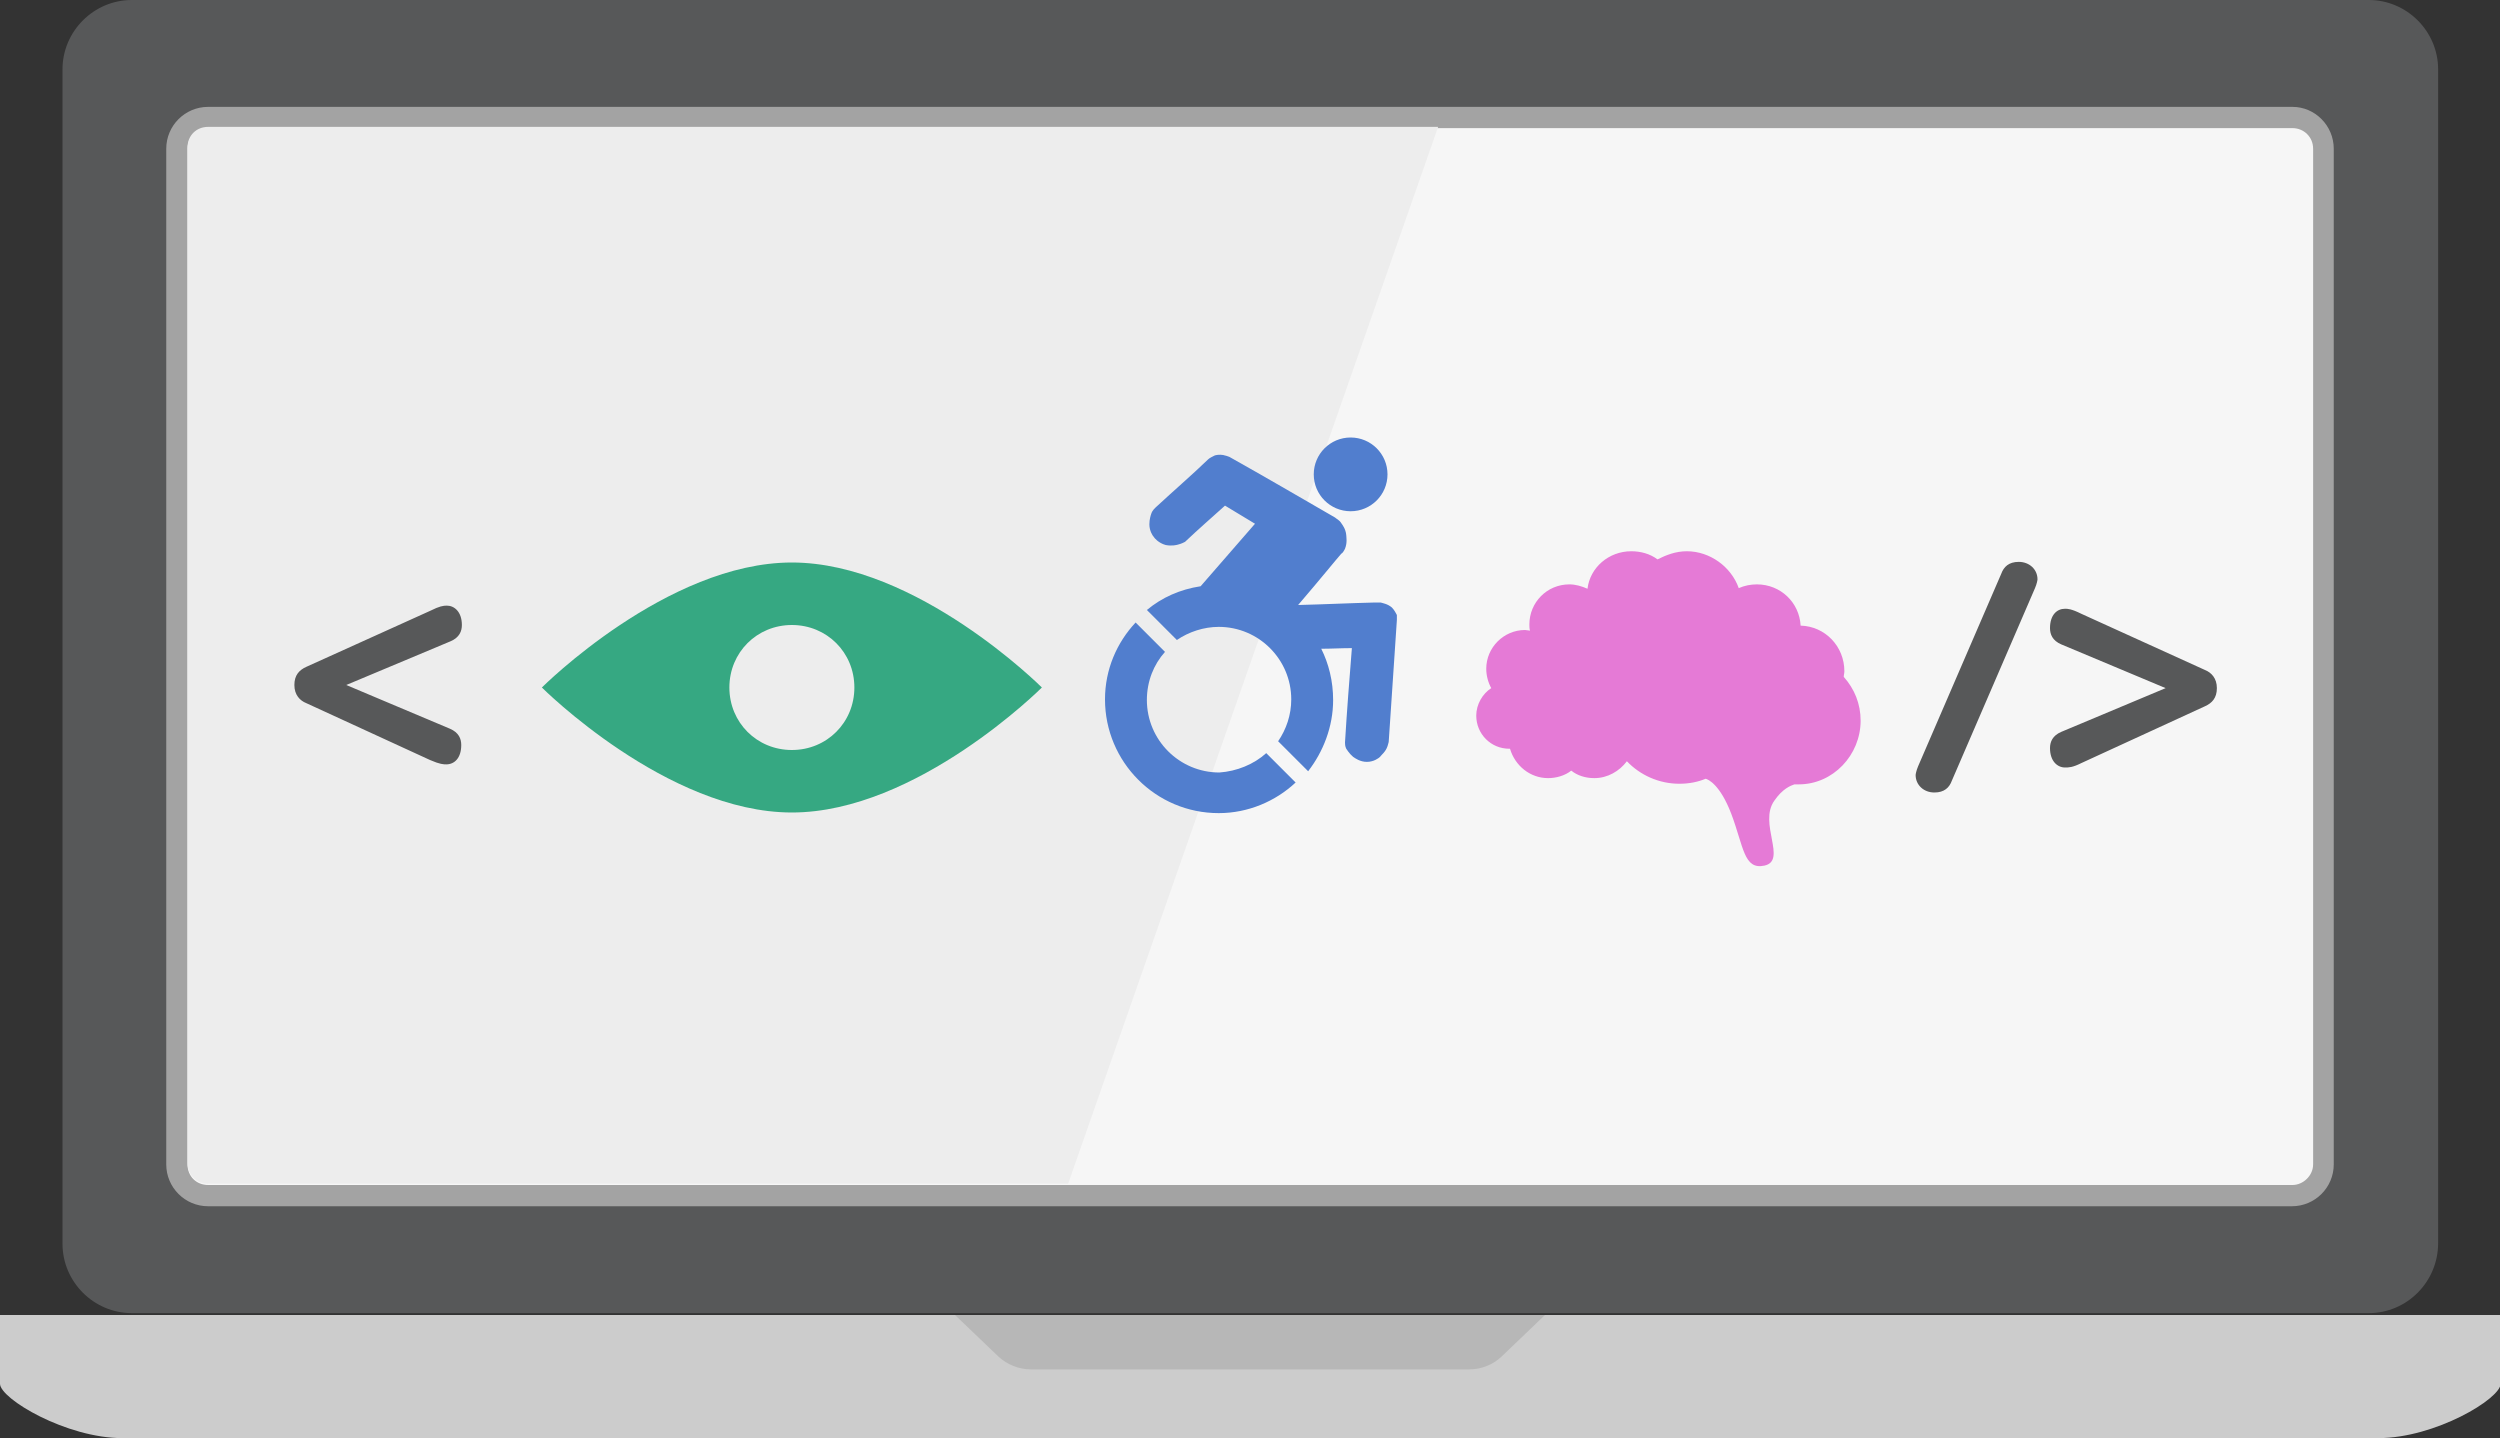 <svg id="Layer_1" xmlns="http://www.w3.org/2000/svg" viewBox="0 0 400 230.1"><rect x="0" y="0" width="400" height="230.1" fill="#333333" stroke="none"/><style>.st0{fill:#575859}.st1{fill:#f6f6f6}.st2{fill:#a3a3a3}.st3{fill:#ededed}.st4{fill:#36a882}.st5{fill:#517ece}.st6{fill:#e57ad6}.st7{fill:#ccc}.st8{fill:#b7b7b7}</style><path class="st0" d="M379 210.1H21.1c-6.1 0-11.1-5-11.1-11.1V11.1C10 5 15 0 21.1 0H379c6.1 0 11.1 5 11.1 11.1v187.8c0 6.2-5 11.2-11.1 11.2z"/><path class="st1" d="M33.3 191.3c-2.8 0-5-2.2-5-5V23.8c0-2.8 2.2-5 5-5h333.4c2.8 0 5 2.2 5 5v162.5c0 2.8-2.2 5-5 5H33.3z"/><path class="st2" d="M366.8 20.5c1.8 0 3.3 1.4 3.3 3.3v162.5c0 1.8-1.6 3.3-3.3 3.3H33.3c-1.9 0-3.3-1.4-3.3-3.3V23.8c0-1.8 1.4-3.3 3.3-3.3h333.5m0-3.4H33.3c-3.7 0-6.7 3-6.7 6.7v162.5c0 3.7 3 6.7 6.7 6.7h333.4c3.7 0 6.7-3 6.7-6.7V23.8c0-3.7-3-6.7-6.6-6.7z"/><path class="st3" d="M230.1 20.3H33.3c-1.9 0-3.3 1.4-3.3 3.3v162.5c0 1.8 1.4 3.3 3.3 3.3h137.6l59.2-169.1z"/><path class="st4" d="M126.7 90c-20 0-40 20-40 20s20 20 40 20 40-20 40-20-20-20-40-20zm0 30c-5.6 0-10-4.4-10-10s4.4-10 10-10 10 4.4 10 10-4.4 10-10 10z"/><g id="XMLID_2_"><g id="XMLID_3_"><circle id="XMLID_13_" class="st5" cx="216.1" cy="75.9" r="5.9"/></g><g id="XMLID_10_"><path id="XMLID_12_" class="st5" d="M202.6 120.5l4.7 4.7c-3.2 3-7.6 4.9-12.3 4.9-10.1 0-18.2-8.2-18.2-18.2 0-4.8 1.9-9.1 4.9-12.3l4.7 4.7c-1.8 2-2.9 4.7-2.9 7.7 0 6.4 5.2 11.6 11.6 11.6 2.8-.2 5.5-1.3 7.5-3.1z"/></g><g id="XMLID_11_"><path id="XMLID_9_" class="st5" d="M223.5 99.2c-.4 6.4-.9 13-1.3 19.4 0 .2-.1.4-.2.8-.3.9-1 1.4-1.2 1.7-.2.2-1 .8-2.1.8s-1.9-.6-2.2-.8c-.7-.6-1-1.2-1.1-1.3-.2-.4-.2-.8-.2-1 .3-5 .7-10.1 1.1-15.1-1.7 0-3.3.1-4.9.1 1.2 2.4 1.9 5.2 1.9 8.2 0 4.3-1.6 8.3-4 11.4l-4.8-4.8c1.3-1.9 2.1-4.2 2.1-6.7 0-6.4-5.2-11.6-11.6-11.6-2.4 0-4.8.8-6.7 2.1l-4.8-4.8c2.4-2 5.3-3.3 8.6-3.8 2.9-3.3 5.8-6.7 8.7-10-1.6-1-3.2-1.9-4.8-2.9-2.1 1.9-4.3 3.8-6.4 5.8-.2.1-.6.3-1 .4-.3.1-1.1.3-2.1.1-1.1-.3-1.8-1.1-1.9-1.3-.2-.2-.7-1-.7-2 0-.8.2-1.4.3-1.7.2-.6.6-.9.8-1.1 2.8-2.6 5.6-5 8.3-7.6.2-.2.6-.4 1-.6.2-.1.8-.2 1.4-.1.4.1.8.2 1 .3 5.7 3.2 11.2 6.4 16.9 9.7.2.2.7.4 1 .9.2.3.7.9.8 1.9 0 .3.2 1.2-.2 2.2-.2.4-.4.7-.6.8-.8.9-3.3 4-6.9 8.2 4.1-.1 8.2-.3 12.3-.4h.9c.3.1 1.1.2 1.8.8.4.4.7 1 .8 1.2v.8z"/></g></g><path class="st0" d="M72 116.6c1.4.6 1.8 1.6 1.8 2.6 0 2.1-1.1 3.1-2.4 3.1-.4 0-1 0-2.6-.7L49 112.5c-1-.4-1.9-1.3-1.9-2.9 0-1.6.8-2.4 1.9-2.9l19.9-9c1.4-.7 2-.8 2.6-.8 1.2 0 2.4 1 2.4 3.1 0 1-.4 2-1.8 2.6l-16.7 7 16.6 7zm248.2-24.8c.4-1.1 1.2-1.9 2.8-1.9 1.7 0 3 1.2 3 2.8 0 .1-.1.7-.4 1.4l-13.3 30.8c-.4 1.1-1.2 1.9-2.8 1.9-1.7 0-3-1.2-3-2.8 0-.1.1-.7.4-1.4l13.3-30.8zm26.3 18.3l-16.7-7c-1.4-.6-1.8-1.6-1.8-2.6 0-2.1 1.1-3.1 2.4-3.1.4 0 1 0 2.6.8l19.8 9c1 .4 1.9 1.3 1.9 2.9 0 1.6-.8 2.4-1.9 2.9l-19.8 9.1c-1.4.7-2 .7-2.6.7-1.2 0-2.4-1-2.4-3.1 0-1 .4-2 1.8-2.6l16.7-7z"/><path class="st6" d="M297.7 115.3c0-2.7-1-5.1-2.7-7 0-.3.1-.6.1-.9 0-4-3.1-7.2-7-7.3-.2-3.7-3.2-6.6-7-6.6-1 0-2 .2-2.9.6-1.2-3.4-4.6-5.9-8.3-5.9-1.8 0-3.3.6-4.7 1.3-1.2-.9-2.7-1.3-4.2-1.3-3.6 0-6.6 2.6-7 6-.9-.4-1.9-.7-2.9-.7-3.6 0-6.4 2.9-6.4 6.4 0 .3 0 .7.1 1-.2 0-.6-.1-.8-.1-3.4 0-6.2 2.8-6.2 6.2 0 1.1.3 2.2.8 3.1-1.4.9-2.4 2.6-2.4 4.4 0 2.9 2.3 5.3 5.3 5.3h.1c.8 2.7 3.2 4.7 6.1 4.7 1.3 0 2.7-.4 3.7-1.2 1 .8 2.3 1.2 3.7 1.2 2.1 0 4-1.1 5.2-2.7 2.1 2.2 5.1 3.6 8.4 3.6 1.6 0 3-.3 4.2-.8.4.1 2.3.9 4.1 5.6 2 5.3 2 9 5.3 8.3 3.7-.8-1-6.8 1.6-10.4 1.3-1.9 2.6-2.4 3.2-2.6h.7c5.5 0 9.9-4.7 9.9-10.2z"/><path id="bottom_part_5_" class="st7" d="M0 210.4v11c0 2.4 10.6 8.7 19.6 8.7h360.9c9.1 0 19.6-6.3 19.6-8.7v-11H0z"/><path id="touchpad" class="st8" d="M152.8 210.4l7 6.7c1.3 1.2 3.2 2 5.1 2h70.2c2 0 3.8-.8 5.1-2l7-6.7h-94.4z"/></svg>